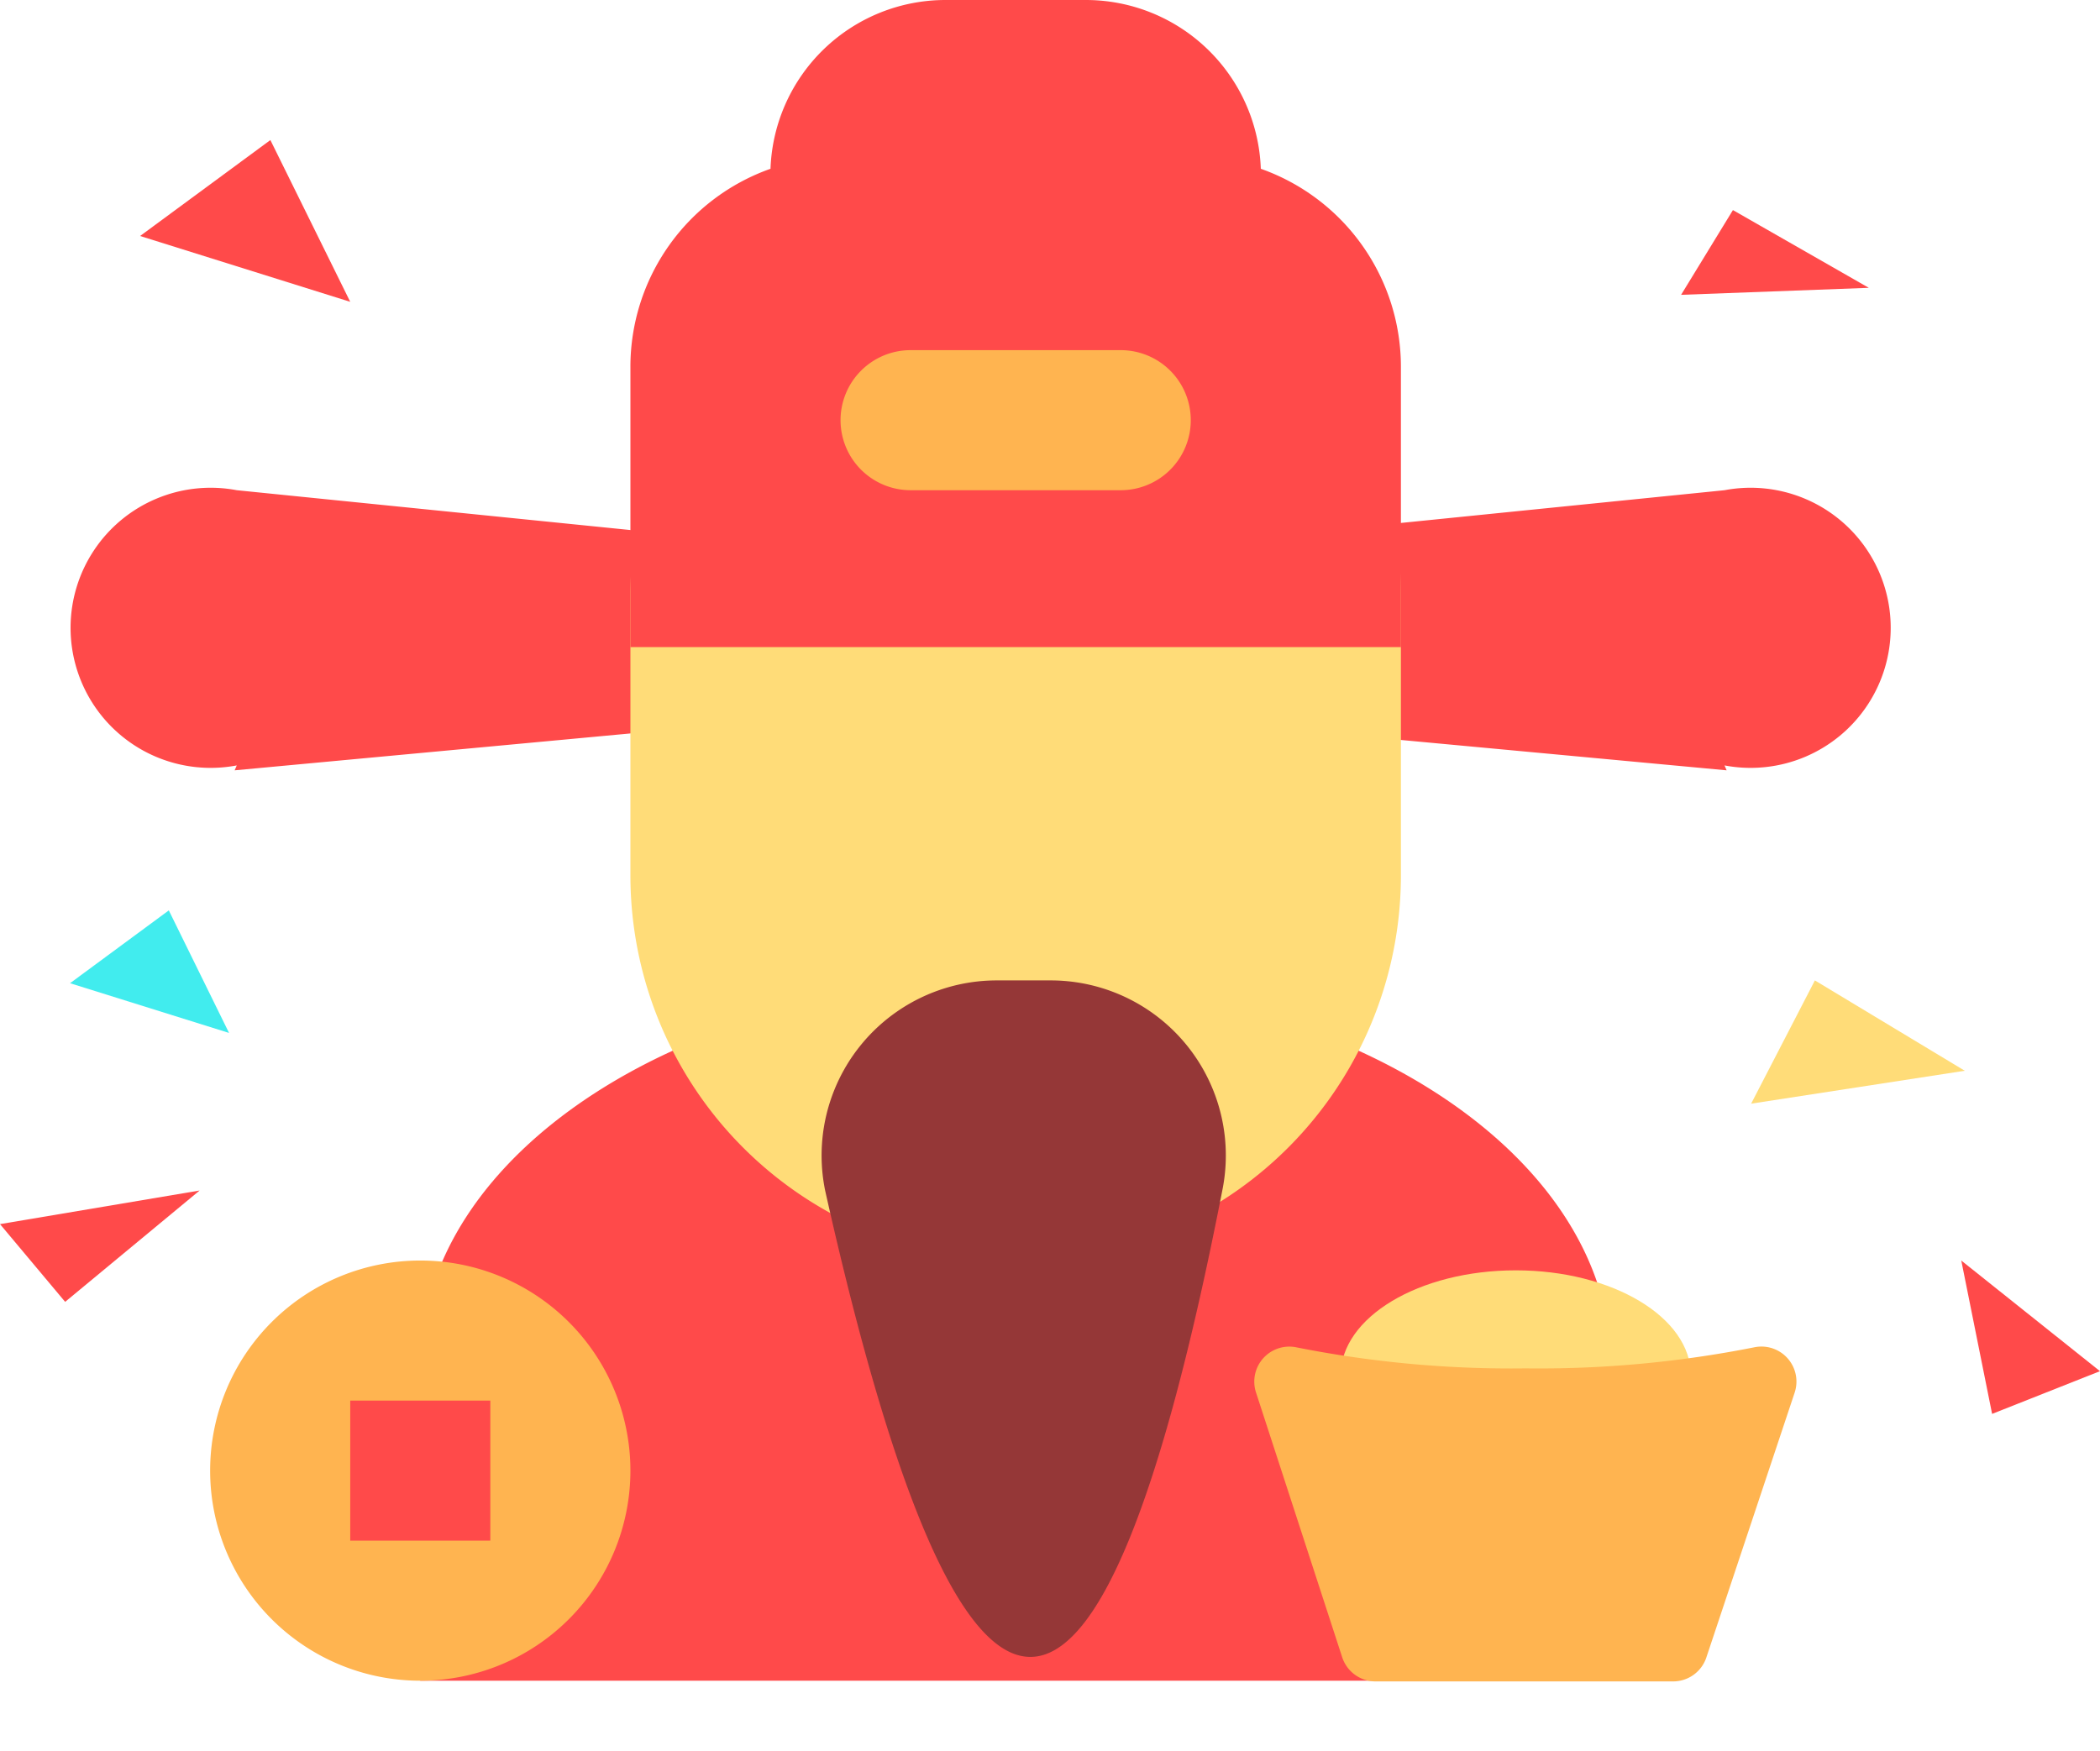 <?xml version="1.0" standalone="no"?><!DOCTYPE svg PUBLIC "-//W3C//DTD SVG 1.1//EN" "http://www.w3.org/Graphics/SVG/1.1/DTD/svg11.dtd"><svg t="1533566013324" class="icon" style="" viewBox="0 0 1228 1024" version="1.1" xmlns="http://www.w3.org/2000/svg" p-id="14348" xmlns:xlink="http://www.w3.org/1999/xlink" width="38.375" height="32"><defs><style type="text/css"></style></defs><path d="M1009.664 450.56L737.28 425.165V314.163L1008.435 286.72a81.92 81.92 0 1 1 0 160.973zM137.216 450.56l272.384-25.395V314.163L138.445 286.72a81.92 81.92 0 1 0 0 160.973zM593.92 926.925c192.102 0 348.16-3.686 348.16-128.205S786.022 573.44 593.92 573.44 245.76 674.202 245.76 798.72s156.058 128.205 348.16 128.205z" fill="#FF4A4A" p-id="14349"></path><path d="M245.76 819.2h696.32v163.84H245.76z" fill="#FF4A4A" p-id="14350"></path><path d="M593.92 122.88A225.28 225.28 0 0 1 819.2 348.16v163.84a225.28 225.28 0 0 1-225.28 225.28A225.28 225.28 0 0 1 368.64 512v-163.84A225.28 225.28 0 0 1 593.92 122.88z" fill="#FFDC78" p-id="14351"></path><path d="M819.2 378.47H368.64v-163.84a122.88 122.88 0 0 1 81.92-115.917A102.4 102.4 0 0 1 552.96 0h81.92A102.4 102.4 0 0 1 737.28 98.714a122.88 122.88 0 0 1 81.92 115.917z m-122.88 204.8z" fill="#FF4A4A" p-id="14352"></path><path d="M532.48 204.8h122.88a40.96 40.96 0 0 1 40.96 40.96 40.96 40.96 0 0 1-40.96 40.96h-122.88a40.96 40.96 0 0 1-40.96-40.96 40.96 40.96 0 0 1 40.96-40.96z" fill="#FFB450" p-id="14353"></path><path d="M582.451 573.44H614.4a102.4 102.4 0 0 1 100.352 122.88q-53.248 272.794-112.23 272.794T482.509 696.32a102.4 102.4 0 0 1 99.942-122.88z" fill="#953737" p-id="14354"></path><path d="M245.76 860.16m-122.88 0a122.88 122.88 0 1 0 245.76 0 122.88 122.88 0 1 0-245.76 0Z" fill="#FFB450" p-id="14355"></path><path d="M204.8 819.2h81.92v81.92H204.8z" fill="#FF4A4A" p-id="14356"></path><path d="M886.374 865.894c56.525 0 102.4-27.443 102.4-61.44s-45.875-61.44-102.4-61.44-102.4 27.443-102.4 61.44 45.875 61.44 102.4 61.44z" fill="#FFDC78" p-id="14357"></path><path d="M758.17 788.07a643.891 643.891 0 0 0 133.939 12.288 646.349 646.349 0 0 0 133.53-12.288 20.48 20.48 0 0 1 23.757 26.624l-51.61 154.829a20.48 20.48 0 0 1-19.251 13.926h-174.08a20.48 20.48 0 0 1-19.661-14.336l-50.381-154.829a20.48 20.48 0 0 1 23.757-26.214z" fill="#FFB450" p-id="14358"></path><path d="M1227.981 801.997L1146.88 737.28l18.022 89.702 63.078-24.986z" fill="#FF4A4A" p-id="14359"></path><path d="M1061.274 573.44L1024 645.53l124.928-19.251L1061.274 573.44z" fill="#FFDC78" p-id="14360"></path><path d="M1013.35 122.88L983.04 172.442l109.773-4.096L1013.35 122.88z" fill="#FF4A4A" p-id="14361"></path><path d="M98.714 532.48L40.96 575.078l92.979 29.082L98.714 532.48z" fill="#41ECEE" p-id="14362"></path><path d="M158.106 81.92L81.92 138.035l122.88 38.502L158.106 81.92zM0 715.981l38.093 45.466L116.736 696.32 0 715.981z" fill="#FF4A4A" p-id="14363"></path></svg>